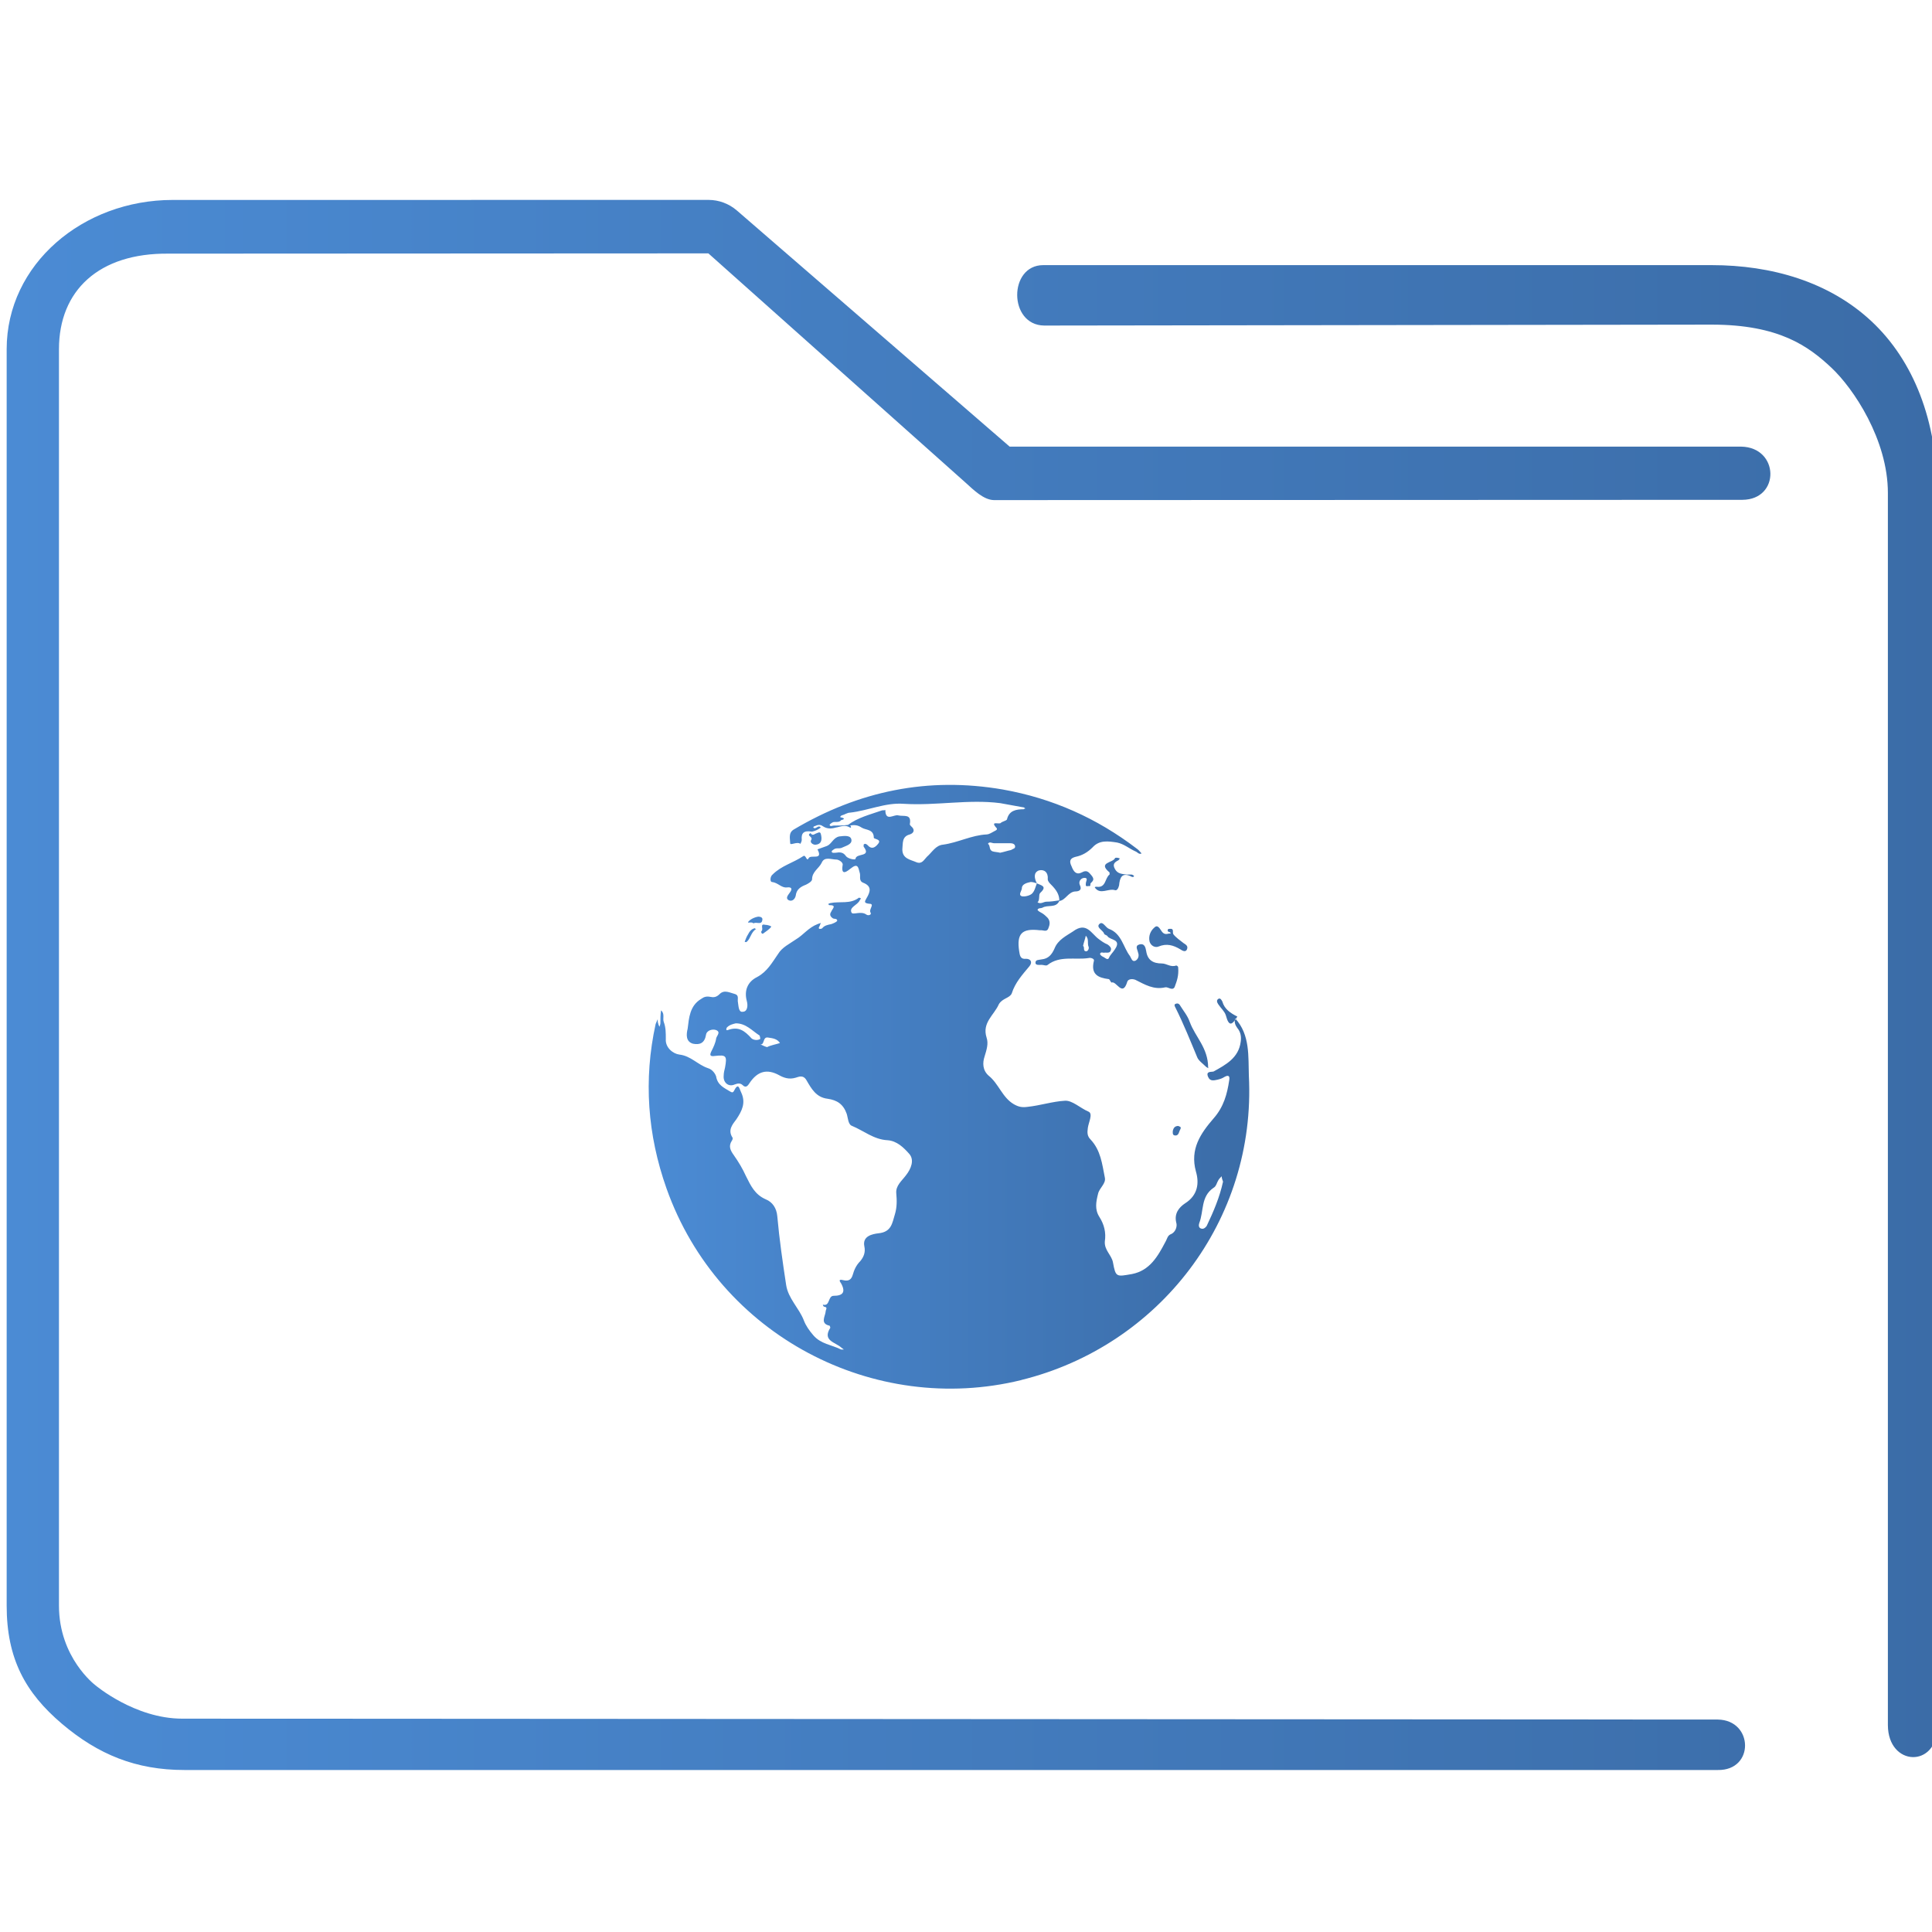 <?xml version="1.0" encoding="UTF-8" standalone="no"?>
<svg
   xmlns:dc="http://purl.org/dc/elements/1.1/"
   xmlns:cc="http://creativecommons.org/ns#"
   xmlns:rdf="http://www.w3.org/1999/02/22-rdf-syntax-ns#"
   xmlns:svg="http://www.w3.org/2000/svg"
   xmlns="http://www.w3.org/2000/svg"
   xmlns:xlink="http://www.w3.org/1999/xlink"
   xmlns:sodipodi="http://sodipodi.sourceforge.net/DTD/sodipodi-0.dtd"
   xmlns:inkscape="http://www.inkscape.org/namespaces/inkscape"
   width="64"
   version="1.1"
   height="64"
   id="svg17"
   sodipodi:docname="folder_html.svg"
   inkscape:version="1.0.2 (e86c870879, 2021-01-15)">
  <sodipodi:namedview
     pagecolor="#ffffff"
     bordercolor="#666666"
     borderopacity="1"
     objecttolerance="10"
     gridtolerance="10"
     guidetolerance="10"
     inkscape:pageopacity="0"
     inkscape:pageshadow="2"
     inkscape:window-width="1920"
     inkscape:window-height="1007"
     id="namedview19"
     showgrid="false"
     inkscape:zoom="9.8125"
     inkscape:cx="32"
     inkscape:cy="32"
     inkscape:window-x="0"
     inkscape:window-y="0"
     inkscape:window-maximized="1"
     inkscape:current-layer="layer1"
     inkscape:document-rotation="0" />
  <defs
     id="defs5455">
    <linearGradient
       inkscape:collect="always"
       id="linearGradient843">
      <stop
         style="stop-color:#4b8bd4;stop-opacity:1"
         offset="0"
         id="stop839" />
      <stop
         style="stop-color:#3b6ca7;stop-opacity:1"
         offset="1"
         id="stop841" />
    </linearGradient>
    <linearGradient
       inkscape:collect="always"
       xlink:href="#linearGradient843"
       id="linearGradient890"
       x1="406.059"
       y1="519.077"
       x2="425.956"
       y2="519.077"
       gradientUnits="userSpaceOnUse"
       gradientTransform="translate(0,0.721)" />
    <linearGradient
       inkscape:collect="always"
       xlink:href="#linearGradient843"
       id="linearGradient838"
       x1="6"
       y1="50"
       x2="94.006"
       y2="50"
       gradientUnits="userSpaceOnUse"
       gradientTransform="matrix(0.978,0,0,1,126.996,990.068)" />
  </defs>
  <g
     inkscape:label="Capa 1"
     inkscape:groupmode="layer"
     id="layer1"
     transform="translate(-384.571,-483.798)">
    <path
       d="m 425.56,517.471 v 0 0 c 0,0 0,0 0,0 0,0 0,0 0,0 z m -7.159,12.044 c -4.863,1.193 -10.018,-1.463 -11.751,-6.348 -0.63,-1.778 -0.765,-3.602 -0.36,-5.448 0.022,-0.045 0.045,-0.113 0.068,-0.158 0,0.045 0,0.113 0.022,0.158 0,0.022 0.022,0.068 0.045,0.09 0,-0.045 0.022,-0.068 0.022,-0.113 0,-0.135 0,-0.27 0.022,-0.428 0.135,0.113 0.045,0.27 0.09,0.383 0.068,0.18 0.068,0.36 0.068,0.563 -0.022,0.293 0.248,0.495 0.45,0.518 0.383,0.045 0.608,0.338 0.946,0.45 0.158,0.045 0.248,0.203 0.27,0.27 0.045,0.293 0.27,0.383 0.45,0.495 0.045,0.022 0.09,0.068 0.135,0 0.158,-0.315 0.18,-0.09 0.248,0.045 0.158,0.338 0.022,0.608 -0.158,0.878 -0.135,0.18 -0.293,0.36 -0.135,0.608 0.022,0.022 0,0.09 -0.022,0.113 -0.113,0.18 -0.045,0.315 0.068,0.473 0.158,0.225 0.293,0.45 0.405,0.698 0.158,0.315 0.293,0.608 0.653,0.765 0.225,0.09 0.36,0.293 0.383,0.563 0.068,0.765 0.18,1.531 0.293,2.274 0.068,0.45 0.428,0.765 0.585,1.171 0.068,0.18 0.18,0.338 0.315,0.495 0.248,0.293 0.608,0.315 0.923,0.473 0.022,0 0.068,0 0.09,0 -0.022,-0.022 -0.068,-0.045 -0.09,-0.068 -0.203,-0.18 -0.63,-0.225 -0.36,-0.653 0,-0.022 -0.022,-0.068 -0.022,-0.068 -0.315,-0.068 -0.158,-0.293 -0.135,-0.45 0,-0.09 0.09,-0.158 -0.045,-0.18 -0.022,0 -0.045,-0.045 -0.045,-0.068 0.248,0.068 0.158,-0.293 0.36,-0.293 0.293,0 0.405,-0.113 0.248,-0.405 -0.045,-0.068 -0.113,-0.158 0.068,-0.113 0.18,0.045 0.27,-0.022 0.315,-0.18 0.045,-0.158 0.113,-0.315 0.248,-0.45 0.113,-0.135 0.18,-0.293 0.135,-0.495 -0.068,-0.338 0.27,-0.405 0.473,-0.428 0.428,-0.045 0.45,-0.338 0.54,-0.63 0.068,-0.225 0.068,-0.45 0.045,-0.698 -0.022,-0.248 0.18,-0.405 0.315,-0.585 0.18,-0.225 0.293,-0.518 0.113,-0.72 -0.18,-0.203 -0.405,-0.428 -0.72,-0.45 -0.45,-0.022 -0.788,-0.315 -1.171,-0.473 -0.135,-0.045 -0.135,-0.27 -0.18,-0.405 -0.113,-0.315 -0.315,-0.45 -0.63,-0.495 -0.383,-0.045 -0.54,-0.338 -0.698,-0.608 -0.113,-0.203 -0.27,-0.113 -0.36,-0.09 -0.225,0.068 -0.405,0 -0.563,-0.09 -0.383,-0.203 -0.698,-0.135 -0.968,0.27 -0.045,0.068 -0.113,0.18 -0.225,0.068 -0.068,-0.068 -0.158,-0.068 -0.27,-0.022 -0.203,0.09 -0.383,-0.068 -0.36,-0.293 0,-0.09 0.022,-0.18 0.045,-0.27 0.068,-0.383 0.045,-0.428 -0.338,-0.383 -0.158,0.022 -0.18,-0.022 -0.113,-0.158 0.068,-0.135 0.135,-0.27 0.158,-0.428 0.022,-0.09 0.158,-0.203 0,-0.27 -0.113,-0.045 -0.315,0 -0.338,0.158 -0.045,0.27 -0.203,0.338 -0.428,0.293 -0.248,-0.068 -0.225,-0.315 -0.18,-0.495 0.045,-0.36 0.068,-0.765 0.45,-0.991 0.09,-0.068 0.18,-0.09 0.293,-0.068 0.113,0.022 0.203,0.022 0.315,-0.09 0.158,-0.158 0.338,-0.045 0.518,0 0.135,0.045 0.068,0.18 0.09,0.27 0.022,0.135 0.022,0.338 0.158,0.315 0.158,0 0.18,-0.203 0.135,-0.36 -0.09,-0.338 0.022,-0.63 0.338,-0.788 0.338,-0.18 0.495,-0.473 0.698,-0.765 0.135,-0.225 0.383,-0.338 0.608,-0.495 0.225,-0.135 0.405,-0.383 0.698,-0.495 0.045,-0.022 0.09,-0.022 0.113,-0.045 -0.022,0.045 -0.022,0.068 -0.045,0.113 -0.022,0.045 -0.045,0.068 0,0.09 0.022,0 0.068,0 0.09,-0.022 0.068,-0.09 0.18,-0.113 0.293,-0.135 0.068,-0.022 0.18,-0.068 0.203,-0.113 0,-0.09 -0.113,-0.045 -0.158,-0.09 -0.09,-0.068 -0.09,-0.135 -0.045,-0.203 0.045,-0.113 0.203,-0.225 -0.068,-0.225 0,0 -0.022,-0.022 -0.022,-0.045 0.022,0 0.045,-0.022 0.068,-0.022 0.315,-0.068 0.653,0.045 0.946,-0.18 0.022,0 0.045,0.022 0.068,0.022 -0.022,0.022 -0.022,0.045 -0.045,0.068 -0.068,0.158 -0.36,0.225 -0.27,0.405 0.045,0.09 0.315,-0.068 0.495,0.068 0.068,0.045 0.18,0 0.135,-0.068 -0.068,-0.113 0.158,-0.293 -0.045,-0.293 -0.203,-0.022 -0.135,-0.09 -0.09,-0.18 0.135,-0.225 0.18,-0.405 -0.113,-0.518 -0.158,-0.068 -0.068,-0.225 -0.113,-0.338 -0.045,-0.18 -0.068,-0.315 -0.293,-0.135 -0.09,0.068 -0.338,0.293 -0.27,-0.113 0.022,-0.09 -0.135,-0.18 -0.203,-0.18 -0.18,0 -0.405,-0.113 -0.495,0.113 -0.09,0.18 -0.315,0.293 -0.315,0.54 0,0.068 -0.113,0.135 -0.203,0.18 -0.18,0.068 -0.315,0.158 -0.338,0.36 -0.022,0.113 -0.113,0.203 -0.225,0.158 -0.135,-0.068 -0.022,-0.18 0.022,-0.248 0.09,-0.113 0.09,-0.203 -0.09,-0.18 -0.18,0.022 -0.293,-0.158 -0.495,-0.18 -0.068,0 -0.068,-0.18 0.022,-0.248 0.293,-0.293 0.675,-0.383 1.013,-0.608 0.09,-0.068 0.113,0.203 0.18,0.068 0.068,-0.135 0.495,0.09 0.293,-0.293 0.113,-0.045 0.203,-0.068 0.315,-0.113 0.158,-0.068 0.203,-0.27 0.405,-0.315 0.18,-0.022 0.383,-0.045 0.405,0.113 0.022,0.158 -0.203,0.203 -0.338,0.27 -0.068,0.022 -0.135,0 -0.203,0.022 -0.045,0.022 -0.113,0.068 -0.113,0.09 0,0.068 0.09,0.045 0.135,0.045 0.135,-0.022 0.248,-0.022 0.338,0.113 0.068,0.09 0.315,0.135 0.315,0.09 0.022,-0.203 0.54,-0.045 0.27,-0.405 0,-0.022 0,-0.068 0,-0.068 0.045,-0.045 0.09,-0.022 0.135,0.022 0.158,0.18 0.293,0.022 0.36,-0.068 0.09,-0.135 -0.158,-0.135 -0.158,-0.18 0,-0.293 -0.27,-0.248 -0.405,-0.338 -0.135,-0.09 -0.248,-0.09 -0.383,-0.068 0.045,0.022 0.045,0.09 0,0.068 -0.18,-0.113 -0.315,-0.022 -0.473,0 -0.158,0.045 -0.293,0.045 -0.428,-0.045 -0.09,-0.068 -0.18,-0.045 -0.27,0 -0.022,0 -0.045,0.022 -0.045,0.045 0,0 0.022,0.022 0.045,0.022 0.068,0 0.135,-0.113 0.203,-0.022 -0.09,0.068 -0.18,0.113 -0.293,0.135 v 0 c 0,0 0,0 0,0 -0.27,-0.045 -0.36,0.045 -0.338,0.27 0,0.045 -0.022,0.09 -0.045,0.135 -0.113,-0.09 -0.338,0.068 -0.338,-0.022 0,-0.135 -0.068,-0.338 0.113,-0.45 2.161,-1.283 4.457,-1.756 6.934,-1.328 1.643,0.293 3.107,0.946 4.435,1.959 0.068,0.045 0.113,0.113 0.158,0.158 -0.09,0.045 -0.135,-0.045 -0.203,-0.068 -0.203,-0.09 -0.383,-0.248 -0.608,-0.293 -0.293,-0.045 -0.585,-0.09 -0.81,0.158 -0.158,0.158 -0.338,0.27 -0.563,0.315 -0.18,0.045 -0.225,0.135 -0.135,0.315 0.068,0.18 0.158,0.293 0.338,0.203 0.158,-0.09 0.225,-0.022 0.315,0.09 0.113,0.135 0.068,0.18 -0.022,0.27 -0.022,0.022 0.022,0.113 -0.068,0.09 -0.113,0.022 -0.09,-0.022 -0.09,-0.09 0,-0.068 0.09,-0.18 -0.045,-0.18 -0.113,0 -0.203,0.113 -0.158,0.225 0.09,0.18 -0.022,0.225 -0.158,0.225 -0.225,0.022 -0.315,0.293 -0.518,0.315 -0.113,0.248 -0.383,0.113 -0.563,0.225 -0.045,0.022 -0.135,0 -0.158,0.068 0,0.022 0.068,0.068 0.113,0.09 0.09,0.045 0.158,0.113 0.225,0.18 0.09,0.113 0.068,0.225 0.022,0.338 -0.045,0.135 -0.158,0.068 -0.248,0.068 -0.022,0 -0.045,0 -0.045,0 -0.585,-0.068 -0.765,0.113 -0.675,0.698 0.022,0.113 0.022,0.27 0.225,0.248 0.158,0 0.225,0.113 0.113,0.248 -0.225,0.27 -0.473,0.54 -0.585,0.9 -0.068,0.158 -0.315,0.158 -0.428,0.36 -0.158,0.36 -0.563,0.608 -0.405,1.103 0.068,0.203 0,0.405 -0.068,0.63 -0.068,0.203 -0.068,0.45 0.135,0.63 0.338,0.27 0.45,0.72 0.833,0.945 0.158,0.09 0.27,0.113 0.45,0.09 0.428,-0.045 0.833,-0.18 1.238,-0.203 0.248,-0.022 0.518,0.248 0.788,0.36 0.158,0.068 0,0.36 -0.022,0.54 -0.022,0.158 -0.022,0.27 0.09,0.383 0.338,0.36 0.383,0.81 0.473,1.261 0.045,0.203 -0.18,0.338 -0.225,0.54 -0.068,0.27 -0.113,0.518 0.045,0.765 0.158,0.248 0.225,0.518 0.18,0.81 -0.022,0.293 0.225,0.45 0.27,0.698 0.09,0.495 0.113,0.473 0.63,0.383 0.585,-0.113 0.855,-0.585 1.103,-1.058 0.068,-0.113 0.068,-0.225 0.203,-0.27 0.135,-0.068 0.203,-0.248 0.158,-0.383 -0.068,-0.293 0.09,-0.495 0.293,-0.63 0.428,-0.27 0.473,-0.675 0.36,-1.058 -0.203,-0.743 0.158,-1.261 0.585,-1.756 0.338,-0.383 0.45,-0.81 0.518,-1.261 0.022,-0.113 0,-0.203 -0.158,-0.113 -0.068,0.045 -0.135,0.068 -0.225,0.09 -0.113,0.022 -0.248,0.068 -0.315,-0.09 -0.09,-0.203 0.113,-0.158 0.18,-0.18 0.405,-0.225 0.833,-0.45 0.9,-0.991 0.022,-0.158 0,-0.315 -0.113,-0.45 -0.068,-0.09 -0.113,-0.203 -0.068,-0.315 0.495,0.54 0.428,1.261 0.45,1.891 0.248,4.795 -2.972,8.96 -7.541,10.085 z m -8.667,-11.413 c -0.248,-0.158 -0.45,-0.405 -0.788,-0.405 -0.09,0.022 -0.203,0.045 -0.293,0.135 -0.022,0.022 -0.045,0.113 0.022,0.09 0.36,-0.135 0.563,0.022 0.788,0.27 0.045,0.045 0.18,0.09 0.293,0.022 0,-0.045 -0.022,-0.113 -0.022,-0.113 z m 0.675,0.248 c -0.09,-0.135 -0.225,-0.158 -0.383,-0.18 -0.203,-0.045 -0.113,0.248 -0.27,0.225 0.068,0.022 0.135,0.068 0.225,0.09 0.135,-0.068 0.293,-0.09 0.428,-0.135 z m 7.789,-6.506 c 0,-0.09 -0.09,-0.113 -0.158,-0.113 -0.18,0 -0.36,0 -0.54,0 -0.068,0 -0.158,-0.068 -0.203,0.022 0.09,0.045 0.022,0.203 0.158,0.248 0.068,0.022 0.158,0.022 0.248,0.045 0.113,-0.022 0.248,-0.068 0.36,-0.09 0.068,-0.045 0.135,-0.045 0.135,-0.113 z m 0.72,1.216 c 0.135,0.068 0.36,0.09 0.113,0.315 -0.068,0.068 0,0.225 -0.09,0.315 0.113,0.068 0.203,-0.022 0.293,-0.022 0.135,0 0.293,-0.022 0.428,-0.045 0,-0.203 -0.113,-0.36 -0.27,-0.518 -0.045,-0.045 -0.113,-0.113 -0.113,-0.18 0.022,-0.225 -0.113,-0.338 -0.293,-0.293 -0.18,0.068 -0.158,0.248 -0.068,0.428 z m -0.203,-0.045 c -0.113,0.022 -0.293,0.068 -0.293,0.203 0,0.09 -0.135,0.225 0,0.27 0.09,0.022 0.27,-0.022 0.338,-0.09 0.09,-0.09 0.113,-0.225 0.158,-0.338 -0.068,-0.022 -0.135,-0.045 -0.203,-0.045 z m -1.463,-1.576 c 0.09,0 0.18,-0.068 0.27,-0.113 0.045,-0.022 0.09,-0.045 0.068,-0.09 -0.248,-0.27 0.09,-0.113 0.135,-0.18 0.045,-0.045 0.18,-0.068 0.203,-0.113 0.068,-0.293 0.293,-0.338 0.563,-0.338 -0.022,0 0.022,-0.022 0.045,-0.022 -0.022,-0.022 -0.045,-0.045 -0.09,-0.045 -0.248,-0.045 -0.495,-0.09 -0.743,-0.135 -1.058,-0.135 -2.116,0.09 -3.197,0.022 -0.608,-0.045 -1.171,0.225 -1.778,0.293 -0.09,0 -0.18,0.068 -0.27,0.09 -0.022,0 -0.09,0.068 -0.022,0.068 0.203,0.045 0,0.09 0,0.09 -0.068,0.09 -0.18,0.045 -0.27,0.068 -0.045,0.022 -0.113,0.068 -0.113,0.09 0.022,0.068 0.09,0.022 0.135,0.022 0.158,0 0.315,0 0.473,-0.022 v 0 c 0.338,-0.248 0.72,-0.338 1.103,-0.473 0.045,-0.022 0.09,0 0.135,-0.022 0,0.405 0.293,0.135 0.428,0.18 0.18,0.045 0.45,-0.068 0.383,0.293 0,0.022 0.022,0.045 0.045,0.068 0.135,0.113 0.09,0.225 -0.045,0.27 -0.27,0.068 -0.225,0.293 -0.248,0.495 0,0.315 0.27,0.338 0.473,0.428 0.18,0.068 0.248,-0.09 0.338,-0.18 0.18,-0.158 0.293,-0.383 0.54,-0.405 0.495,-0.068 0.945,-0.315 1.441,-0.338 z m 7.834,11.504 c -0.022,-0.068 -0.045,-0.113 -0.045,-0.18 -0.045,0.045 -0.09,0.09 -0.113,0.135 -0.045,0.068 -0.068,0.203 -0.158,0.248 -0.428,0.293 -0.315,0.765 -0.473,1.171 -0.022,0.068 -0.022,0.158 0.068,0.18 0.068,0.022 0.135,-0.022 0.18,-0.09 0.225,-0.473 0.428,-0.946 0.54,-1.463 z m -1.598,-6.461 c -0.068,0.158 -0.225,0 -0.315,0.022 -0.383,0.09 -0.675,-0.09 -0.991,-0.248 -0.113,-0.045 -0.248,-0.022 -0.27,0.068 -0.158,0.518 -0.36,-0.045 -0.518,0.022 -0.022,0 -0.068,-0.113 -0.09,-0.113 -0.36,-0.045 -0.608,-0.158 -0.495,-0.608 0.022,-0.068 -0.113,-0.113 -0.18,-0.09 -0.45,0.068 -0.946,-0.09 -1.351,0.225 -0.045,0.045 -0.135,0 -0.203,0 -0.068,0 -0.203,0.022 -0.203,-0.068 0,-0.113 0.113,-0.09 0.203,-0.113 0.225,-0.022 0.338,-0.158 0.428,-0.36 0.113,-0.293 0.405,-0.428 0.608,-0.563 0.45,-0.338 0.608,0.068 0.855,0.248 0.09,0.068 0.18,0.135 0.293,0.18 0.068,0.045 0.135,0.113 0.113,0.18 -0.022,0.113 -0.113,0.09 -0.203,0.09 -0.045,0.022 -0.135,-0.045 -0.158,0.045 0,0.022 0.045,0.068 0.09,0.09 0.068,0.022 0.158,0.135 0.203,0.045 0.045,-0.113 0.135,-0.18 0.203,-0.293 0.225,-0.338 -0.158,-0.293 -0.248,-0.428 -0.022,-0.045 -0.113,-0.045 -0.113,-0.09 -0.045,-0.113 -0.27,-0.203 -0.158,-0.315 0.113,-0.113 0.203,0.113 0.315,0.158 0.428,0.158 0.473,0.608 0.698,0.9 0.045,0.068 0.068,0.203 0.18,0.158 0.09,-0.045 0.135,-0.158 0.09,-0.27 -0.022,-0.113 -0.113,-0.225 0.045,-0.27 0.18,-0.045 0.203,0.113 0.225,0.225 0.045,0.293 0.225,0.405 0.518,0.405 0.158,0 0.293,0.135 0.473,0.068 0.022,0 0.068,0.022 0.068,0.068 0.022,0.27 -0.045,0.45 -0.113,0.63 z m -2.859,-1.328 c -0.045,-0.113 0.022,-0.248 -0.09,-0.36 -0.022,0.113 -0.068,0.225 -0.09,0.338 0.068,0.045 -0.022,0.18 0.113,0.18 0.068,-0.022 0.09,-0.113 0.068,-0.158 z m 2.656,-0.428 c -0.09,0.022 -0.158,0.022 -0.225,-0.068 -0.068,-0.09 -0.135,-0.248 -0.248,-0.135 -0.135,0.113 -0.203,0.293 -0.158,0.473 0.045,0.135 0.18,0.203 0.293,0.158 0.27,-0.113 0.495,-0.045 0.72,0.09 0.068,0.045 0.18,0.113 0.225,0 0.045,-0.113 -0.045,-0.158 -0.113,-0.203 -0.113,-0.09 -0.248,-0.18 -0.338,-0.293 -0.045,-0.068 0.045,-0.203 -0.135,-0.18 -0.022,0 -0.045,0 -0.045,0.022 -0.045,0.09 0.068,0.068 0.09,0.113 0,0.022 -0.022,0.022 -0.068,0.022 z m 0.698,2.927 c -0.068,-0.203 -0.203,-0.36 -0.315,-0.54 -0.022,-0.045 -0.068,-0.09 -0.135,-0.068 -0.09,0.022 -0.045,0.09 -0.022,0.135 0.27,0.54 0.495,1.103 0.72,1.643 0.045,0.113 0.18,0.203 0.293,0.315 0.022,0.022 0.045,0.022 0.068,0.045 0,-0.022 0.022,-0.068 0,-0.022 0,-0.653 -0.428,-1.013 -0.608,-1.508 z m -2.476,-5.065 c -0.09,-0.158 -0.022,-0.225 0.113,-0.293 0.022,-0.022 0.068,-0.068 0.022,-0.068 -0.045,-0.022 -0.135,-0.022 -0.135,0 -0.068,0.158 -0.585,0.135 -0.18,0.473 0,0 0,0.068 0,0.068 -0.158,0.113 -0.113,0.45 -0.428,0.405 -0.022,0 -0.09,0 -0.045,0.045 0.18,0.225 0.428,0 0.653,0.068 0.068,0.022 0.113,-0.068 0.135,-0.158 0.022,-0.248 0.09,-0.45 0.405,-0.293 0.022,0.022 0.09,0.022 0.09,-0.022 0,0 -0.045,-0.045 -0.09,-0.045 -0.045,0 -0.113,0 -0.158,0 -0.158,-0.022 -0.293,-0.022 -0.383,-0.18 z m 4.052,4.885 c -0.225,-0.113 -0.428,-0.248 -0.495,-0.495 -0.022,-0.045 -0.068,-0.135 -0.135,-0.09 -0.068,0.045 -0.045,0.113 0,0.18 0.09,0.135 0.203,0.225 0.248,0.36 0.113,0.428 0.225,0.293 0.383,0.045 0,0 0,0 0,0 z m -14.137,-6.078 c -0.158,0.09 0.09,0.113 0.022,0.225 -0.068,0.113 0.113,0.18 0.158,0.158 0.203,-0.022 0.203,-0.203 0.158,-0.36 -0.022,-0.09 -0.113,-0.022 -0.18,0 -0.068,0.045 -0.113,0.045 -0.158,-0.022 -0.022,0 0,0 0,0 z m -1.598,2.881 c 0.022,-0.09 -0.068,-0.113 -0.135,-0.113 -0.135,0.022 -0.27,0.09 -0.338,0.18 -0.022,0.045 0.135,-0.022 0.18,0.045 0.09,-0.068 0.27,0.068 0.293,-0.113 z m -0.022,0.36 c -0.045,0.045 0.022,0.113 0.045,0.09 0.09,-0.068 0.203,-0.135 0.27,-0.225 0.022,-0.022 -0.113,-0.068 -0.203,-0.068 -0.18,-0.045 -0.045,0.135 -0.113,0.203 z m 13.8,6.461 c -0.113,0 -0.158,0.068 -0.18,0.158 0,0.068 -0.022,0.158 0.09,0.158 0.113,0 0.113,-0.135 0.158,-0.203 0.045,-0.09 -0.022,-0.09 -0.068,-0.113 z m -14.025,-6.551 c -0.113,0.022 -0.18,0.113 -0.225,0.203 -0.045,0.068 -0.09,0.18 -0.113,0.248 0.022,0 0.045,0.022 0.068,0 0.135,-0.113 0.135,-0.315 0.315,-0.428 -0.045,0 -0.045,-0.022 -0.045,-0.022 z"
       id="path2-3"
       style="fill:url(#linearGradient890);fill-opacity:1.0;stroke-width:0.225" />
    <g
       transform="matrix(0.743,0,0,0.743,286.074,-256.344)"
       id="g4">
      <path
         style="color:#000000;font-style:normal;font-variant:normal;font-weight:normal;font-stretch:normal;font-size:medium;line-height:normal;font-family:Sans;-inkscape-font-specification:Sans;text-indent:0;text-align:start;text-decoration:none;text-decoration-line:none;letter-spacing:normal;word-spacing:normal;text-transform:none;writing-mode:lr-tb;direction:ltr;baseline-shift:baseline;text-anchor:start;display:inline;overflow:visible;visibility:visible;opacity:1;fill:url(#linearGradient838);fill-opacity:1;fill-rule:nonzero;stroke:none;stroke-width:3.956;marker:none;enable-background:accumulate"
         d="m 140.261,1005.068 c -3.989,0 -7.397,2.86 -7.397,6.656 v 56.017 c 0,2.365 0.836,3.884 2.46,5.263 1.624,1.379 3.309,2.064 5.46,2.064 h 68.371 c 1.641,0.029 1.595,-2.225 3.9e-4,-2.249 l -68.466,-0.04 c -2.116,0 -3.874,-1.493 -3.874,-1.493 0,0 -1.62,-1.216 -1.62,-3.546 v -56.017 c 0,-2.616 1.779,-4.295 4.887,-4.261 l 24.067,-0.012 11.476,10.231 c 0.347,0.313 0.791,0.759 1.253,0.769 l 33.37,-0.012 c 1.702,-0.01 1.648,-2.344 -0.054,-2.372 h -32.613 l -12.165,-10.531 c -0.351,-0.301 -0.795,-0.467 -1.253,-0.469 z m 38.818,2.906 c -1.553,0 -1.556,2.671 0.039,2.694 l 29.763,-0.041 c 3.016,0 4.322,0.973 5.326,1.91 1.004,0.937 2.53,3.23 2.53,5.593 v 54.938 c 0.009,1.859 2.198,1.92 2.205,0.064 l -0.006,-55.002 c -3.1e-4,-3.21 -1.05,-5.898 -2.934,-7.656 -1.884,-1.758 -4.45,-2.5 -7.122,-2.5 h -29.618 c -0.061,0 -0.122,0 -0.183,0 z"
         id="path2-3-3"
         sodipodi:nodetypes="sssssccscsssccccccccsccsssccssscc" />
    </g>
  </g>
</svg>
